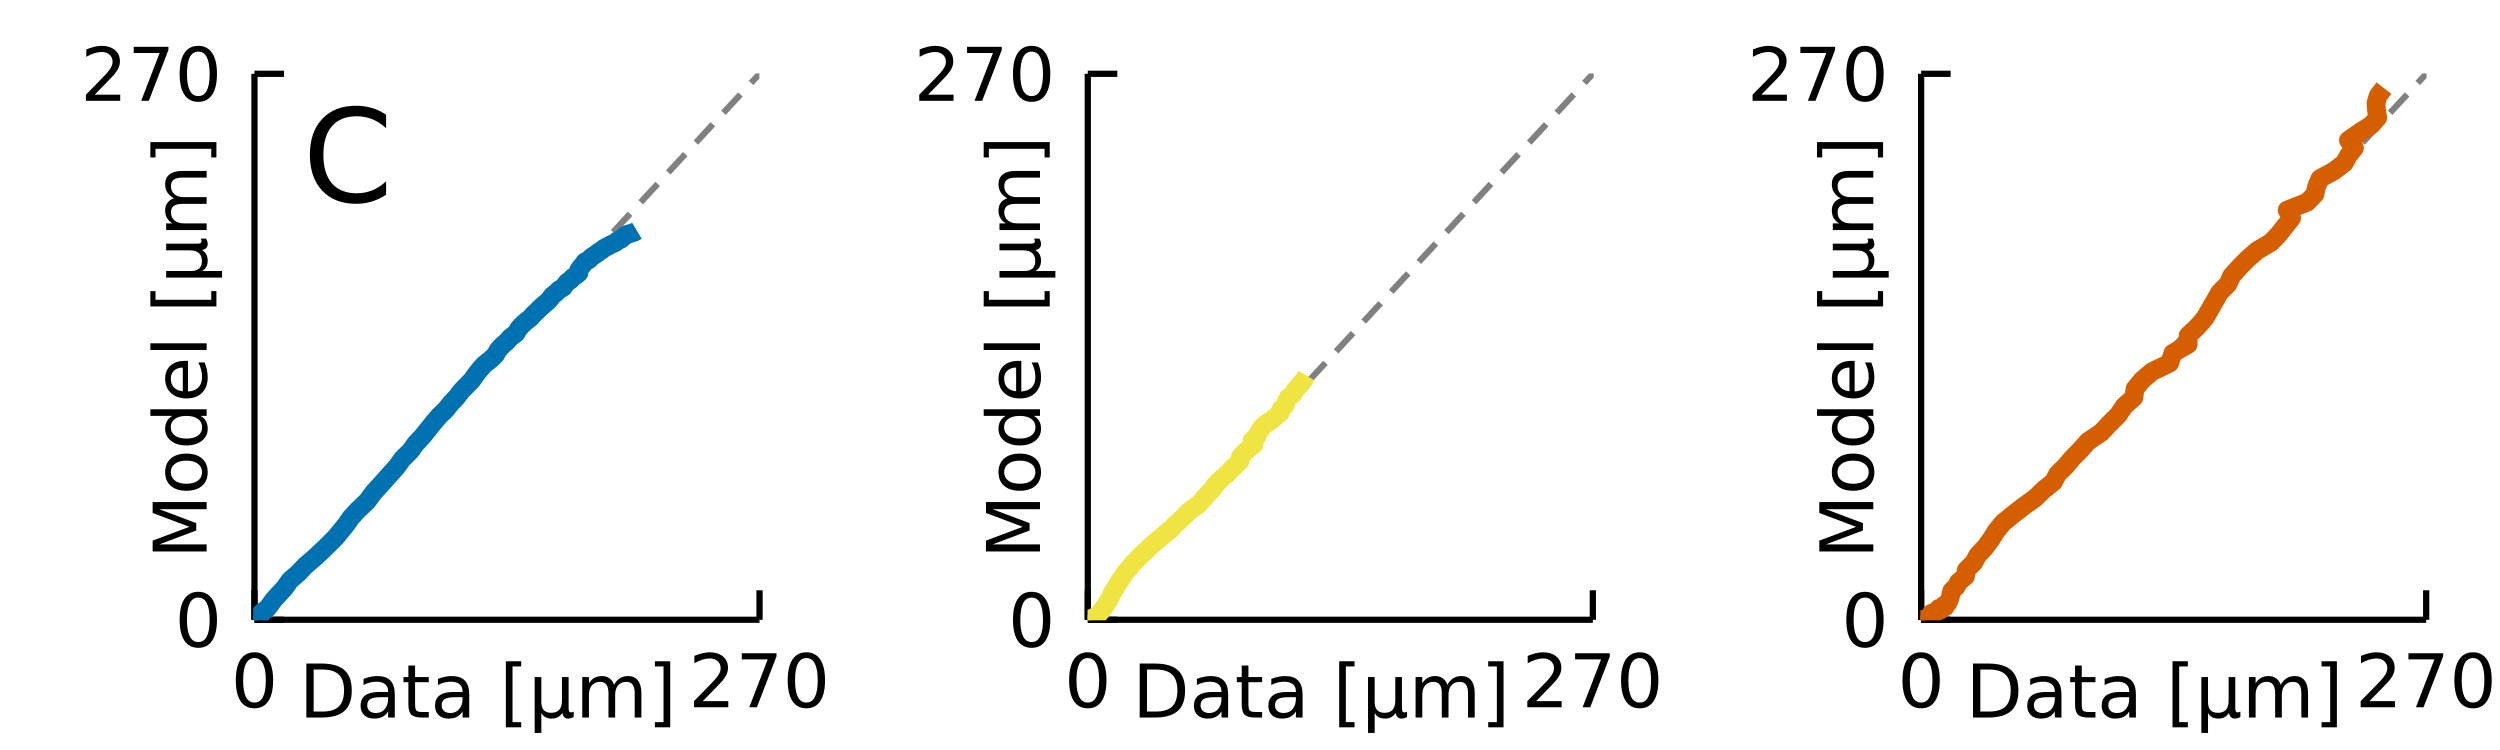 <?xml version="1.0" encoding="utf-8"?>
<svg xmlns="http://www.w3.org/2000/svg" xmlns:xlink="http://www.w3.org/1999/xlink" width="400" height="120" viewBox="0 0 1600 480">
<rect x="0" y="0" width="1600" height="480" fill="#333333" stroke="none"/>
<defs>
  <clipPath id="clip520">
    <rect x="0" y="0" width="1600" height="480"/>
  </clipPath>
</defs>
<path clip-path="url(#clip520)" d="
M0 480 L1600 480 L1600 0 L0 0  Z
  " fill="#ffffff" fill-rule="evenodd" fill-opacity="1"/>
<defs>
  <clipPath id="clip521">
    <rect x="320" y="0" width="1121" height="480"/>
  </clipPath>
</defs>
<path clip-path="url(#clip520)" d="
M162.857 396.656 L486.089 396.656 L486.089 47.244 L162.857 47.244  Z
  " fill="#ffffff" fill-rule="evenodd" fill-opacity="1"/>
<defs>
  <clipPath id="clip522">
    <rect x="162" y="47" width="324" height="350"/>
  </clipPath>
</defs>
<polyline clip-path="url(#clip520)" style="stroke:#000000; stroke-linecap:butt; stroke-linejoin:round; stroke-width:4; stroke-opacity:1; fill:none" points="
  162.857,396.656 486.089,396.656 
  "/>
<polyline clip-path="url(#clip520)" style="stroke:#000000; stroke-linecap:butt; stroke-linejoin:round; stroke-width:4; stroke-opacity:1; fill:none" points="
  162.857,396.656 162.857,377.758 
  "/>
<polyline clip-path="url(#clip520)" style="stroke:#000000; stroke-linecap:butt; stroke-linejoin:round; stroke-width:4; stroke-opacity:1; fill:none" points="
  486.089,396.656 486.089,377.758 
  "/>
<path clip-path="url(#clip520)" d="M162.857 421.175 Q159.246 421.175 157.418 424.739 Q155.612 428.281 155.612 435.411 Q155.612 442.517 157.418 446.082 Q159.246 449.623 162.857 449.623 Q166.492 449.623 168.297 446.082 Q170.126 442.517 170.126 435.411 Q170.126 428.281 168.297 424.739 Q166.492 421.175 162.857 421.175 M162.857 417.471 Q168.668 417.471 171.723 422.077 Q174.802 426.661 174.802 435.411 Q174.802 444.137 171.723 448.744 Q168.668 453.327 162.857 453.327 Q157.047 453.327 153.969 448.744 Q150.913 444.137 150.913 435.411 Q150.913 426.661 153.969 422.077 Q157.047 417.471 162.857 417.471 Z" fill="#000000" fill-rule="evenodd" fill-opacity="1" /><path clip-path="url(#clip520)" d="M449.782 448.721 L466.101 448.721 L466.101 452.656 L444.157 452.656 L444.157 448.721 Q446.819 445.966 451.402 441.336 Q456.008 436.684 457.189 435.341 Q459.434 432.818 460.314 431.082 Q461.217 429.323 461.217 427.633 Q461.217 424.878 459.272 423.142 Q457.351 421.406 454.249 421.406 Q452.05 421.406 449.596 422.17 Q447.166 422.934 444.388 424.485 L444.388 419.763 Q447.212 418.628 449.666 418.05 Q452.12 417.471 454.157 417.471 Q459.527 417.471 462.721 420.156 Q465.916 422.841 465.916 427.332 Q465.916 429.462 465.106 431.383 Q464.319 433.281 462.212 435.874 Q461.633 436.545 458.532 439.762 Q455.43 442.957 449.782 448.721 Z" fill="#000000" fill-rule="evenodd" fill-opacity="1" /><path clip-path="url(#clip520)" d="M474.735 418.096 L496.957 418.096 L496.957 420.087 L484.411 452.656 L479.527 452.656 L491.332 422.031 L474.735 422.031 L474.735 418.096 Z" fill="#000000" fill-rule="evenodd" fill-opacity="1" /><path clip-path="url(#clip520)" d="M516.078 421.175 Q512.466 421.175 510.638 424.739 Q508.832 428.281 508.832 435.411 Q508.832 442.517 510.638 446.082 Q512.466 449.623 516.078 449.623 Q519.712 449.623 521.517 446.082 Q523.346 442.517 523.346 435.411 Q523.346 428.281 521.517 424.739 Q519.712 421.175 516.078 421.175 M516.078 417.471 Q521.888 417.471 524.943 422.077 Q528.022 426.661 528.022 435.411 Q528.022 444.137 524.943 448.744 Q521.888 453.327 516.078 453.327 Q510.267 453.327 507.189 448.744 Q504.133 444.137 504.133 435.411 Q504.133 426.661 507.189 422.077 Q510.267 417.471 516.078 417.471 Z" fill="#000000" fill-rule="evenodd" fill-opacity="1" /><polyline clip-path="url(#clip520)" style="stroke:#000000; stroke-linecap:butt; stroke-linejoin:round; stroke-width:4; stroke-opacity:1; fill:none" points="
  162.857,396.656 162.857,47.244 
  "/>
<polyline clip-path="url(#clip520)" style="stroke:#000000; stroke-linecap:butt; stroke-linejoin:round; stroke-width:4; stroke-opacity:1; fill:none" points="
  162.857,396.656 181.755,396.656 
  "/>
<polyline clip-path="url(#clip520)" style="stroke:#000000; stroke-linecap:butt; stroke-linejoin:round; stroke-width:4; stroke-opacity:1; fill:none" points="
  162.857,47.244 181.755,47.244 
  "/>
<path clip-path="url(#clip520)" d="M126.913 382.455 Q123.302 382.455 121.473 386.019 Q119.668 389.561 119.668 396.691 Q119.668 403.797 121.473 407.362 Q123.302 410.903 126.913 410.903 Q130.547 410.903 132.353 407.362 Q134.182 403.797 134.182 396.691 Q134.182 389.561 132.353 386.019 Q130.547 382.455 126.913 382.455 M126.913 378.751 Q132.723 378.751 135.779 383.357 Q138.857 387.941 138.857 396.691 Q138.857 405.417 135.779 410.024 Q132.723 414.607 126.913 414.607 Q121.103 414.607 118.024 410.024 Q114.969 405.417 114.969 396.691 Q114.969 387.941 118.024 383.357 Q121.103 378.751 126.913 378.751 Z" fill="#000000" fill-rule="evenodd" fill-opacity="1" /><path clip-path="url(#clip520)" d="M60.617 60.589 L76.936 60.589 L76.936 64.524 L54.992 64.524 L54.992 60.589 Q57.654 57.834 62.237 53.205 Q66.844 48.552 68.025 47.209 Q70.27 44.686 71.149 42.95 Q72.052 41.191 72.052 39.501 Q72.052 36.746 70.108 35.01 Q68.186 33.274 65.085 33.274 Q62.886 33.274 60.432 34.038 Q58.001 34.802 55.224 36.353 L55.224 31.631 Q58.048 30.497 60.501 29.918 Q62.955 29.339 64.992 29.339 Q70.362 29.339 73.557 32.024 Q76.751 34.709 76.751 39.2 Q76.751 41.33 75.941 43.251 Q75.154 45.149 73.048 47.742 Q72.469 48.413 69.367 51.631 Q66.265 54.825 60.617 60.589 Z" fill="#000000" fill-rule="evenodd" fill-opacity="1" /><path clip-path="url(#clip520)" d="M85.571 29.964 L107.793 29.964 L107.793 31.955 L95.246 64.524 L90.362 64.524 L102.168 33.899 L85.571 33.899 L85.571 29.964 Z" fill="#000000" fill-rule="evenodd" fill-opacity="1" /><path clip-path="url(#clip520)" d="M126.913 33.043 Q123.302 33.043 121.473 36.608 Q119.668 40.149 119.668 47.279 Q119.668 54.385 121.473 57.95 Q123.302 61.492 126.913 61.492 Q130.547 61.492 132.353 57.95 Q134.182 54.385 134.182 47.279 Q134.182 40.149 132.353 36.608 Q130.547 33.043 126.913 33.043 M126.913 29.339 Q132.723 29.339 135.779 33.946 Q138.857 38.529 138.857 47.279 Q138.857 56.006 135.779 60.612 Q132.723 65.195 126.913 65.195 Q121.103 65.195 118.024 60.612 Q114.969 56.006 114.969 47.279 Q114.969 38.529 118.024 33.946 Q121.103 29.339 126.913 29.339 Z" fill="#000000" fill-rule="evenodd" fill-opacity="1" /><polyline clip-path="url(#clip522)" style="stroke:#808080; stroke-linecap:butt; stroke-linejoin:round; stroke-width:4; stroke-opacity:1; fill:none" stroke-dasharray="16, 10" points="
  162.857,396.656 522.004,8.421 
  "/>
<polyline clip-path="url(#clip522)" style="stroke:#0072b2; stroke-linecap:butt; stroke-linejoin:round; stroke-width:12; stroke-opacity:1; fill:none" points="
  163.072,396.469 163.201,396.404 163.609,396.333 163.581,396.255 163.347,396.118 163.513,395.964 163.995,395.762 163.346,395.556 164.632,395.233 164.382,394.747 
  165.056,394.198 167.071,393.482 166.891,392.569 168.296,391.379 170.611,389.878 172.254,387.927 174.829,384.277 178.004,380.756 182.135,376.311 185.581,371.419 
  191.127,366.579 195.549,361.884 201.034,357.223 205.916,352.702 210.5,348.27 214.837,343.881 218.332,339.624 221.728,335.451 224.505,331.361 228.78,326.732 
  234.952,320.804 239.241,315.054 244.369,309.438 249.149,304.064 253.902,298.779 257.553,293.688 262.615,288.716 266.005,283.958 270.432,279.28 274.02,274.772 
  277.516,270.399 281.168,266.158 285.423,262.043 288.632,258.024 292.273,254.179 295.123,250.398 298.628,246.779 302.082,243.244 304.473,239.792 307.103,236.466 
  309.975,233.262 313.987,230.11 317.147,227.074 318.706,224.11 321.293,221.273 324.482,218.483 326.862,215.795 330.333,213.24 331.675,210.71 333.832,208.254 
  336.403,205.857 339.424,203.546 341.355,201.305 343.711,199.117 345.757,197.009 348.109,194.95 350.458,192.979 352.224,191.042 353.552,189.163 355.957,187.353 
  357.64,185.585 360.559,183.87 361.74,182.218 362.969,180.616 365.348,179.051 366.506,177.543 368.869,176.071 370.55,174.652 370.352,172.897 371.555,171.164 
  373.17,169.398 374.227,167.713 377.115,166.091 378.525,164.543 380.9,163.052 382.741,161.623 384.887,160.254 386.532,158.942 388.983,157.684 391.108,156.478 
  393.757,155.328 394.998,154.22 397.306,153.164 398.527,152.151 399.77,151.175 400.794,150.24 403.745,149.344 406.243,148.485 407.628,147.661 
  "/>
<path clip-path="url(#clip520)" d="M200.743 428.513 L200.743 455.387 L206.391 455.387 Q213.544 455.387 216.854 452.147 Q220.187 448.906 220.187 441.915 Q220.187 434.971 216.854 431.753 Q213.544 428.513 206.391 428.513 L200.743 428.513 M196.067 424.67 L205.674 424.67 Q215.72 424.67 220.419 428.86 Q225.118 433.026 225.118 441.915 Q225.118 450.85 220.396 455.04 Q215.674 459.23 205.674 459.23 L196.067 459.23 L196.067 424.67 Z" fill="#000000" fill-rule="evenodd" fill-opacity="1" /><path clip-path="url(#clip520)" d="M244.169 446.198 Q239.007 446.198 237.016 447.378 Q235.025 448.559 235.025 451.406 Q235.025 453.674 236.507 455.017 Q238.011 456.336 240.581 456.336 Q244.123 456.336 246.252 453.837 Q248.405 451.313 248.405 447.147 L248.405 446.198 L244.169 446.198 M252.664 444.438 L252.664 459.23 L248.405 459.23 L248.405 455.295 Q246.947 457.656 244.771 458.79 Q242.595 459.901 239.447 459.901 Q235.465 459.901 233.104 457.679 Q230.766 455.434 230.766 451.684 Q230.766 447.309 233.683 445.087 Q236.623 442.864 242.433 442.864 L248.405 442.864 L248.405 442.448 Q248.405 439.508 246.46 437.911 Q244.539 436.29 241.044 436.29 Q238.822 436.29 236.715 436.823 Q234.609 437.355 232.664 438.42 L232.664 434.485 Q235.002 433.582 237.201 433.142 Q239.4 432.679 241.484 432.679 Q247.109 432.679 249.886 435.596 Q252.664 438.513 252.664 444.438 Z" fill="#000000" fill-rule="evenodd" fill-opacity="1" /><path clip-path="url(#clip520)" d="M265.65 425.943 L265.65 433.304 L274.423 433.304 L274.423 436.614 L265.65 436.614 L265.65 450.688 Q265.65 453.86 266.507 454.762 Q267.386 455.665 270.048 455.665 L274.423 455.665 L274.423 459.23 L270.048 459.23 Q265.118 459.23 263.243 457.401 Q261.368 455.549 261.368 450.688 L261.368 436.614 L258.243 436.614 L258.243 433.304 L261.368 433.304 L261.368 425.943 L265.65 425.943 Z" fill="#000000" fill-rule="evenodd" fill-opacity="1" /><path clip-path="url(#clip520)" d="M291.807 446.198 Q286.645 446.198 284.655 447.378 Q282.664 448.559 282.664 451.406 Q282.664 453.674 284.145 455.017 Q285.65 456.336 288.22 456.336 Q291.761 456.336 293.891 453.837 Q296.044 451.313 296.044 447.147 L296.044 446.198 L291.807 446.198 M300.303 444.438 L300.303 459.23 L296.044 459.23 L296.044 455.295 Q294.585 457.656 292.409 458.79 Q290.233 459.901 287.085 459.901 Q283.104 459.901 280.743 457.679 Q278.405 455.434 278.405 451.684 Q278.405 447.309 281.321 445.087 Q284.261 442.864 290.071 442.864 L296.044 442.864 L296.044 442.448 Q296.044 439.508 294.099 437.911 Q292.178 436.29 288.682 436.29 Q286.46 436.29 284.354 436.823 Q282.247 437.355 280.303 438.42 L280.303 434.485 Q282.641 433.582 284.84 433.142 Q287.039 432.679 289.122 432.679 Q294.747 432.679 297.525 435.596 Q300.303 438.513 300.303 444.438 Z" fill="#000000" fill-rule="evenodd" fill-opacity="1" /><path clip-path="url(#clip520)" d="M323.752 423.212 L333.566 423.212 L333.566 426.522 L328.011 426.522 L328.011 462.17 L333.566 462.17 L333.566 465.48 L323.752 465.48 L323.752 423.212 Z" fill="#000000" fill-rule="evenodd" fill-opacity="1" /><path clip-path="url(#clip520)" d="M342.201 469.091 L342.201 433.304 L346.46 433.304 L346.46 449.415 Q346.46 452.772 348.057 454.485 Q349.654 456.198 352.779 456.198 Q356.205 456.198 357.918 454.253 Q359.654 452.309 359.654 448.42 L359.654 433.304 L363.914 433.304 L363.914 453.258 Q363.914 454.647 364.307 455.318 Q364.724 455.966 365.58 455.966 Q365.789 455.966 366.159 455.85 Q366.529 455.711 367.177 455.434 L367.177 458.86 Q366.228 459.392 365.372 459.647 Q364.539 459.901 363.728 459.901 Q362.131 459.901 361.182 458.999 Q360.233 458.096 359.886 456.244 Q358.728 458.073 357.039 458.999 Q355.372 459.901 353.103 459.901 Q350.742 459.901 349.076 458.999 Q347.432 458.096 346.46 456.29 L346.46 469.091 L342.201 469.091 Z" fill="#000000" fill-rule="evenodd" fill-opacity="1" /><path clip-path="url(#clip520)" d="M392.987 438.281 Q394.585 435.411 396.807 434.045 Q399.029 432.679 402.038 432.679 Q406.089 432.679 408.288 435.526 Q410.487 438.35 410.487 443.582 L410.487 459.23 L406.205 459.23 L406.205 443.721 Q406.205 439.994 404.886 438.188 Q403.566 436.383 400.858 436.383 Q397.548 436.383 395.626 438.582 Q393.705 440.781 393.705 444.577 L393.705 459.23 L389.423 459.23 L389.423 443.721 Q389.423 439.971 388.103 438.188 Q386.784 436.383 384.029 436.383 Q380.765 436.383 378.844 438.605 Q376.923 440.804 376.923 444.577 L376.923 459.23 L372.64 459.23 L372.64 433.304 L376.923 433.304 L376.923 437.332 Q378.381 434.948 380.418 433.813 Q382.455 432.679 385.256 432.679 Q388.08 432.679 390.048 434.114 Q392.038 435.55 392.987 438.281 Z" fill="#000000" fill-rule="evenodd" fill-opacity="1" /><path clip-path="url(#clip520)" d="M428.936 423.212 L428.936 465.48 L419.122 465.48 L419.122 462.17 L424.654 462.17 L424.654 426.522 L419.122 426.522 L419.122 423.212 L428.936 423.212 Z" fill="#000000" fill-rule="evenodd" fill-opacity="1" /><path clip-path="url(#clip520)" d="M97.691 352.956 L97.691 345.989 L121.21 337.169 L97.691 328.304 L97.691 321.336 L132.251 321.336 L132.251 325.896 L101.904 325.896 L125.608 334.808 L125.608 339.507 L101.904 348.419 L132.251 348.419 L132.251 352.956 L97.691 352.956 Z" fill="#000000" fill-rule="evenodd" fill-opacity="1" /><path clip-path="url(#clip520)" d="M109.312 302.193 Q109.312 305.619 111.997 307.609 Q114.659 309.6 119.311 309.6 Q123.964 309.6 126.649 307.632 Q129.311 305.642 129.311 302.193 Q129.311 298.79 126.626 296.799 Q123.941 294.808 119.311 294.808 Q114.705 294.808 112.02 296.799 Q109.312 298.79 109.312 302.193 M105.7 302.193 Q105.7 296.637 109.312 293.466 Q112.923 290.295 119.311 290.295 Q125.677 290.295 129.311 293.466 Q132.923 296.637 132.923 302.193 Q132.923 307.771 129.311 310.943 Q125.677 314.091 119.311 314.091 Q112.923 314.091 109.312 310.943 Q105.7 307.771 105.7 302.193 Z" fill="#000000" fill-rule="evenodd" fill-opacity="1" /><path clip-path="url(#clip520)" d="M110.261 266.174 L96.233 266.174 L96.233 261.915 L132.251 261.915 L132.251 266.174 L128.362 266.174 Q130.677 267.517 131.811 269.577 Q132.923 271.614 132.923 274.484 Q132.923 279.183 129.173 282.146 Q125.423 285.086 119.311 285.086 Q113.2 285.086 109.45 282.146 Q105.7 279.183 105.7 274.484 Q105.7 271.614 106.835 269.577 Q107.946 267.517 110.261 266.174 M119.311 280.688 Q124.011 280.688 126.696 278.767 Q129.358 276.822 129.358 273.443 Q129.358 270.063 126.696 268.119 Q124.011 266.174 119.311 266.174 Q114.612 266.174 111.95 268.119 Q109.265 270.063 109.265 273.443 Q109.265 276.822 111.95 278.767 Q114.612 280.688 119.311 280.688 Z" fill="#000000" fill-rule="evenodd" fill-opacity="1" /><path clip-path="url(#clip520)" d="M118.224 230.966 L120.307 230.966 L120.307 250.549 Q124.705 250.272 127.02 247.91 Q129.311 245.526 129.311 241.29 Q129.311 238.836 128.71 236.545 Q128.108 234.23 126.904 231.962 L130.932 231.962 Q131.904 234.253 132.413 236.661 Q132.923 239.068 132.923 241.545 Q132.923 247.748 129.311 251.383 Q125.7 254.994 119.543 254.994 Q113.177 254.994 109.45 251.568 Q105.7 248.119 105.7 242.286 Q105.7 237.054 109.08 234.022 Q112.437 230.966 118.224 230.966 M116.974 235.225 Q113.478 235.272 111.395 237.193 Q109.312 239.091 109.312 242.239 Q109.312 245.804 111.325 247.957 Q113.339 250.086 116.997 250.41 L116.974 235.225 Z" fill="#000000" fill-rule="evenodd" fill-opacity="1" /><path clip-path="url(#clip520)" d="M96.233 223.975 L96.233 219.716 L132.251 219.716 L132.251 223.975 L96.233 223.975 Z" fill="#000000" fill-rule="evenodd" fill-opacity="1" /><path clip-path="url(#clip520)" d="M96.233 196.128 L96.233 186.314 L99.543 186.314 L99.543 191.869 L135.191 191.869 L135.191 186.314 L138.501 186.314 L138.501 196.128 L96.233 196.128 Z" fill="#000000" fill-rule="evenodd" fill-opacity="1" /><path clip-path="url(#clip520)" d="M142.112 177.679 L106.325 177.679 L106.325 173.42 L122.436 173.42 Q125.793 173.42 127.506 171.823 Q129.219 170.226 129.219 167.101 Q129.219 163.675 127.274 161.962 Q125.33 160.226 121.441 160.226 L106.325 160.226 L106.325 155.967 L126.279 155.967 Q127.668 155.967 128.339 155.573 Q128.987 155.156 128.987 154.3 Q128.987 154.092 128.872 153.721 Q128.733 153.351 128.455 152.703 L131.881 152.703 Q132.413 153.652 132.668 154.508 Q132.923 155.342 132.923 156.152 Q132.923 157.749 132.02 158.698 Q131.117 159.647 129.265 159.994 Q131.094 161.152 132.02 162.842 Q132.923 164.508 132.923 166.777 Q132.923 169.138 132.02 170.804 Q131.117 172.448 129.311 173.42 L142.112 173.42 L142.112 177.679 Z" fill="#000000" fill-rule="evenodd" fill-opacity="1" /><path clip-path="url(#clip520)" d="M111.302 126.893 Q108.432 125.295 107.066 123.073 Q105.7 120.851 105.7 117.842 Q105.7 113.791 108.548 111.592 Q111.372 109.393 116.603 109.393 L132.251 109.393 L132.251 113.675 L116.742 113.675 Q113.015 113.675 111.21 114.995 Q109.404 116.314 109.404 119.022 Q109.404 122.332 111.603 124.254 Q113.802 126.175 117.599 126.175 L132.251 126.175 L132.251 130.457 L116.742 130.457 Q112.992 130.457 111.21 131.777 Q109.404 133.096 109.404 135.851 Q109.404 139.115 111.626 141.036 Q113.825 142.957 117.599 142.957 L132.251 142.957 L132.251 147.24 L106.325 147.24 L106.325 142.957 L110.353 142.957 Q107.969 141.499 106.835 139.462 Q105.7 137.425 105.7 134.624 Q105.7 131.8 107.136 129.832 Q108.571 127.842 111.302 126.893 Z" fill="#000000" fill-rule="evenodd" fill-opacity="1" /><path clip-path="url(#clip520)" d="M96.233 90.944 L138.501 90.944 L138.501 100.759 L135.191 100.759 L135.191 95.226 L99.543 95.226 L99.543 100.759 L96.233 100.759 L96.233 90.944 Z" fill="#000000" fill-rule="evenodd" fill-opacity="1" /><path clip-path="url(#clip520)" d="M247.102 73.427 L247.102 82.056 Q242.97 78.207 238.271 76.303 Q233.612 74.4 228.346 74.4 Q217.976 74.4 212.466 80.76 Q206.957 87.079 206.957 99.07 Q206.957 111.02 212.466 117.38 Q217.976 123.699 228.346 123.699 Q233.612 123.699 238.271 121.795 Q242.97 119.891 247.102 116.043 L247.102 124.59 Q242.808 127.507 237.987 128.965 Q233.207 130.424 227.86 130.424 Q214.127 130.424 206.228 122.038 Q198.329 113.612 198.329 99.07 Q198.329 84.486 206.228 76.101 Q214.127 67.675 227.86 67.675 Q233.288 67.675 238.068 69.133 Q242.889 70.551 247.102 73.427 Z" fill="#000000" fill-rule="evenodd" fill-opacity="1" /><path clip-path="url(#clip520)" d="
M696.191 396.656 L1019.42 396.656 L1019.42 47.244 L696.191 47.244  Z
  " fill="#ffffff" fill-rule="evenodd" fill-opacity="1"/>
<defs>
  <clipPath id="clip523">
    <rect x="696" y="47" width="324" height="350"/>
  </clipPath>
</defs>
<polyline clip-path="url(#clip520)" style="stroke:#000000; stroke-linecap:butt; stroke-linejoin:round; stroke-width:4; stroke-opacity:1; fill:none" points="
  696.191,396.656 1019.42,396.656 
  "/>
<polyline clip-path="url(#clip520)" style="stroke:#000000; stroke-linecap:butt; stroke-linejoin:round; stroke-width:4; stroke-opacity:1; fill:none" points="
  696.191,396.656 696.191,377.758 
  "/>
<polyline clip-path="url(#clip520)" style="stroke:#000000; stroke-linecap:butt; stroke-linejoin:round; stroke-width:4; stroke-opacity:1; fill:none" points="
  1019.42,396.656 1019.42,377.758 
  "/>
<path clip-path="url(#clip520)" d="M696.191 421.175 Q692.58 421.175 690.751 424.739 Q688.945 428.281 688.945 435.411 Q688.945 442.517 690.751 446.082 Q692.58 449.623 696.191 449.623 Q699.825 449.623 701.631 446.082 Q703.459 442.517 703.459 435.411 Q703.459 428.281 701.631 424.739 Q699.825 421.175 696.191 421.175 M696.191 417.471 Q702.001 417.471 705.056 422.077 Q708.135 426.661 708.135 435.411 Q708.135 444.137 705.056 448.744 Q702.001 453.327 696.191 453.327 Q690.381 453.327 687.302 448.744 Q684.246 444.137 684.246 435.411 Q684.246 426.661 687.302 422.077 Q690.381 417.471 696.191 417.471 Z" fill="#000000" fill-rule="evenodd" fill-opacity="1" /><path clip-path="url(#clip520)" d="M983.115 448.721 L999.434 448.721 L999.434 452.656 L977.49 452.656 L977.49 448.721 Q980.152 445.966 984.735 441.336 Q989.342 436.684 990.522 435.341 Q992.768 432.818 993.647 431.082 Q994.55 429.323 994.55 427.633 Q994.55 424.878 992.606 423.142 Q990.684 421.406 987.582 421.406 Q985.383 421.406 982.93 422.17 Q980.499 422.934 977.721 424.485 L977.721 419.763 Q980.545 418.628 982.999 418.05 Q985.453 417.471 987.49 417.471 Q992.86 417.471 996.055 420.156 Q999.249 422.841 999.249 427.332 Q999.249 429.462 998.439 431.383 Q997.652 433.281 995.545 435.874 Q994.967 436.545 991.865 439.762 Q988.763 442.957 983.115 448.721 Z" fill="#000000" fill-rule="evenodd" fill-opacity="1" /><path clip-path="url(#clip520)" d="M1008.07 418.096 L1030.29 418.096 L1030.29 420.087 L1017.74 452.656 L1012.86 452.656 L1024.67 422.031 L1008.07 422.031 L1008.07 418.096 Z" fill="#000000" fill-rule="evenodd" fill-opacity="1" /><path clip-path="url(#clip520)" d="M1049.41 421.175 Q1045.8 421.175 1043.97 424.739 Q1042.17 428.281 1042.17 435.411 Q1042.17 442.517 1043.97 446.082 Q1045.8 449.623 1049.41 449.623 Q1053.05 449.623 1054.85 446.082 Q1056.68 442.517 1056.68 435.411 Q1056.68 428.281 1054.85 424.739 Q1053.05 421.175 1049.41 421.175 M1049.41 417.471 Q1055.22 417.471 1058.28 422.077 Q1061.36 426.661 1061.36 435.411 Q1061.36 444.137 1058.28 448.744 Q1055.22 453.327 1049.41 453.327 Q1043.6 453.327 1040.52 448.744 Q1037.47 444.137 1037.47 435.411 Q1037.47 426.661 1040.52 422.077 Q1043.6 417.471 1049.41 417.471 Z" fill="#000000" fill-rule="evenodd" fill-opacity="1" /><polyline clip-path="url(#clip520)" style="stroke:#000000; stroke-linecap:butt; stroke-linejoin:round; stroke-width:4; stroke-opacity:1; fill:none" points="
  696.191,396.656 696.191,47.244 
  "/>
<polyline clip-path="url(#clip520)" style="stroke:#000000; stroke-linecap:butt; stroke-linejoin:round; stroke-width:4; stroke-opacity:1; fill:none" points="
  696.191,396.656 715.088,396.656 
  "/>
<polyline clip-path="url(#clip520)" style="stroke:#000000; stroke-linecap:butt; stroke-linejoin:round; stroke-width:4; stroke-opacity:1; fill:none" points="
  696.191,47.244 715.088,47.244 
  "/>
<path clip-path="url(#clip520)" d="M660.246 382.455 Q656.635 382.455 654.807 386.019 Q653.001 389.561 653.001 396.691 Q653.001 403.797 654.807 407.362 Q656.635 410.903 660.246 410.903 Q663.881 410.903 665.686 407.362 Q667.515 403.797 667.515 396.691 Q667.515 389.561 665.686 386.019 Q663.881 382.455 660.246 382.455 M660.246 378.751 Q666.057 378.751 669.112 383.357 Q672.191 387.941 672.191 396.691 Q672.191 405.417 669.112 410.024 Q666.057 414.607 660.246 414.607 Q654.436 414.607 651.358 410.024 Q648.302 405.417 648.302 396.691 Q648.302 387.941 651.358 383.357 Q654.436 378.751 660.246 378.751 Z" fill="#000000" fill-rule="evenodd" fill-opacity="1" /><path clip-path="url(#clip520)" d="M593.95 60.589 L610.27 60.589 L610.27 64.524 L588.325 64.524 L588.325 60.589 Q590.987 57.834 595.571 53.205 Q600.177 48.552 601.358 47.209 Q603.603 44.686 604.483 42.95 Q605.386 41.191 605.386 39.501 Q605.386 36.746 603.441 35.01 Q601.52 33.274 598.418 33.274 Q596.219 33.274 593.765 34.038 Q591.335 34.802 588.557 36.353 L588.557 31.631 Q591.381 30.497 593.835 29.918 Q596.288 29.339 598.325 29.339 Q603.696 29.339 606.89 32.024 Q610.085 34.709 610.085 39.2 Q610.085 41.33 609.274 43.251 Q608.487 45.149 606.381 47.742 Q605.802 48.413 602.7 51.631 Q599.599 54.825 593.95 60.589 Z" fill="#000000" fill-rule="evenodd" fill-opacity="1" /><path clip-path="url(#clip520)" d="M618.904 29.964 L641.126 29.964 L641.126 31.955 L628.58 64.524 L623.696 64.524 L635.501 33.899 L618.904 33.899 L618.904 29.964 Z" fill="#000000" fill-rule="evenodd" fill-opacity="1" /><path clip-path="url(#clip520)" d="M660.246 33.043 Q656.635 33.043 654.807 36.608 Q653.001 40.149 653.001 47.279 Q653.001 54.385 654.807 57.95 Q656.635 61.492 660.246 61.492 Q663.881 61.492 665.686 57.95 Q667.515 54.385 667.515 47.279 Q667.515 40.149 665.686 36.608 Q663.881 33.043 660.246 33.043 M660.246 29.339 Q666.057 29.339 669.112 33.946 Q672.191 38.529 672.191 47.279 Q672.191 56.006 669.112 60.612 Q666.057 65.195 660.246 65.195 Q654.436 65.195 651.358 60.612 Q648.302 56.006 648.302 47.279 Q648.302 38.529 651.358 33.946 Q654.436 29.339 660.246 29.339 Z" fill="#000000" fill-rule="evenodd" fill-opacity="1" /><polyline clip-path="url(#clip523)" style="stroke:#808080; stroke-linecap:butt; stroke-linejoin:round; stroke-width:4; stroke-opacity:1; fill:none" stroke-dasharray="16, 10" points="
  696.191,396.656 1055.34,8.421 
  "/>
<polyline clip-path="url(#clip523)" style="stroke:#f0e442; stroke-linecap:butt; stroke-linejoin:round; stroke-width:12; stroke-opacity:1; fill:none" points="
  696.523,396.513 696.595,396.494 696.557,396.474 696.601,396.451 696.697,396.425 696.985,396.392 696.958,396.359 696.963,396.321 696.799,396.285 697.245,396.238 
  697.632,396.172 697.71,396.096 697.897,396.008 698.328,395.905 698.391,395.787 699.296,395.65 699.611,395.492 700.028,395.305 700.27,395.049 700.932,394.712 
  701.679,394.308 702.549,393.819 703.068,393.228 703.574,392.515 704.303,391.652 705.338,390.611 706.083,389.336 707.318,387.813 708.297,385.972 709.922,383.748 
  711.078,380.951 712.782,377.961 714.602,374.984 716.383,372.071 718.487,369.166 720.341,366.295 722.803,363.445 725.164,360.583 728.004,357.775 730.672,354.988 
  733.798,352.205 736.431,349.458 739.694,346.716 743.053,343.995 746.01,341.309 749.526,338.627 751.768,335.98 754.779,333.353 757.652,330.746 760.002,328.127 
  763.098,325.558 767.036,323.008 769.268,320.461 771.422,317.934 773.71,315.425 776.139,312.935 777.603,310.477 779.999,308.038 782.574,305.588 785.488,303.185 
  787.849,300.535 790.819,297.769 793.634,295.055 793.901,292.363 796.367,289.681 799.148,287.035 802.547,284.411 801.408,281.81 804.575,279.219 805.564,276.649 
  807.117,274.114 809.629,271.588 813.527,269.096 816.403,266.625 819.379,264.163 819.948,261.722 822.619,259.315 823.17,257.131 824.426,254.596 827.511,252.237 
  828.74,249.91 830.76,247.602 832.796,245.2 834.696,242.795 836.115,240.413 
  "/>
<path clip-path="url(#clip520)" d="M734.076 428.513 L734.076 455.387 L739.725 455.387 Q746.877 455.387 750.187 452.147 Q753.521 448.906 753.521 441.915 Q753.521 434.971 750.187 431.753 Q746.877 428.513 739.725 428.513 L734.076 428.513 M729.401 424.67 L739.007 424.67 Q749.053 424.67 753.752 428.86 Q758.451 433.026 758.451 441.915 Q758.451 450.85 753.729 455.04 Q749.007 459.23 739.007 459.23 L729.401 459.23 L729.401 424.67 Z" fill="#000000" fill-rule="evenodd" fill-opacity="1" /><path clip-path="url(#clip520)" d="M777.502 446.198 Q772.34 446.198 770.349 447.378 Q768.359 448.559 768.359 451.406 Q768.359 453.674 769.84 455.017 Q771.345 456.336 773.914 456.336 Q777.456 456.336 779.585 453.837 Q781.738 451.313 781.738 447.147 L781.738 446.198 L777.502 446.198 M785.997 444.438 L785.997 459.23 L781.738 459.23 L781.738 455.295 Q780.28 457.656 778.104 458.79 Q775.928 459.901 772.78 459.901 Q768.798 459.901 766.437 457.679 Q764.099 455.434 764.099 451.684 Q764.099 447.309 767.016 445.087 Q769.956 442.864 775.766 442.864 L781.738 442.864 L781.738 442.448 Q781.738 439.508 779.794 437.911 Q777.873 436.29 774.377 436.29 Q772.155 436.29 770.048 436.823 Q767.942 437.355 765.998 438.42 L765.998 434.485 Q768.336 433.582 770.535 433.142 Q772.734 432.679 774.817 432.679 Q780.442 432.679 783.22 435.596 Q785.997 438.513 785.997 444.438 Z" fill="#000000" fill-rule="evenodd" fill-opacity="1" /><path clip-path="url(#clip520)" d="M798.984 425.943 L798.984 433.304 L807.757 433.304 L807.757 436.614 L798.984 436.614 L798.984 450.688 Q798.984 453.86 799.84 454.762 Q800.72 455.665 803.382 455.665 L807.757 455.665 L807.757 459.23 L803.382 459.23 Q798.451 459.23 796.576 457.401 Q794.701 455.549 794.701 450.688 L794.701 436.614 L791.576 436.614 L791.576 433.304 L794.701 433.304 L794.701 425.943 L798.984 425.943 Z" fill="#000000" fill-rule="evenodd" fill-opacity="1" /><path clip-path="url(#clip520)" d="M825.141 446.198 Q819.979 446.198 817.988 447.378 Q815.997 448.559 815.997 451.406 Q815.997 453.674 817.479 455.017 Q818.983 456.336 821.553 456.336 Q825.094 456.336 827.224 453.837 Q829.377 451.313 829.377 447.147 L829.377 446.198 L825.141 446.198 M833.636 444.438 L833.636 459.23 L829.377 459.23 L829.377 455.295 Q827.919 457.656 825.743 458.79 Q823.567 459.901 820.419 459.901 Q816.437 459.901 814.076 457.679 Q811.738 455.434 811.738 451.684 Q811.738 447.309 814.655 445.087 Q817.595 442.864 823.405 442.864 L829.377 442.864 L829.377 442.448 Q829.377 439.508 827.432 437.911 Q825.511 436.29 822.016 436.29 Q819.794 436.29 817.687 436.823 Q815.581 437.355 813.636 438.42 L813.636 434.485 Q815.974 433.582 818.173 433.142 Q820.372 432.679 822.456 432.679 Q828.081 432.679 830.858 435.596 Q833.636 438.513 833.636 444.438 Z" fill="#000000" fill-rule="evenodd" fill-opacity="1" /><path clip-path="url(#clip520)" d="M857.085 423.212 L866.9 423.212 L866.9 426.522 L861.344 426.522 L861.344 462.17 L866.9 462.17 L866.9 465.48 L857.085 465.48 L857.085 423.212 Z" fill="#000000" fill-rule="evenodd" fill-opacity="1" /><path clip-path="url(#clip520)" d="M875.534 469.091 L875.534 433.304 L879.793 433.304 L879.793 449.415 Q879.793 452.772 881.39 454.485 Q882.988 456.198 886.113 456.198 Q889.539 456.198 891.252 454.253 Q892.988 452.309 892.988 448.42 L892.988 433.304 L897.247 433.304 L897.247 453.258 Q897.247 454.647 897.64 455.318 Q898.057 455.966 898.914 455.966 Q899.122 455.966 899.492 455.85 Q899.863 455.711 900.511 455.434 L900.511 458.86 Q899.562 459.392 898.705 459.647 Q897.872 459.901 897.062 459.901 Q895.464 459.901 894.515 458.999 Q893.566 458.096 893.219 456.244 Q892.062 458.073 890.372 458.999 Q888.705 459.901 886.437 459.901 Q884.076 459.901 882.409 458.999 Q880.765 458.096 879.793 456.29 L879.793 469.091 L875.534 469.091 Z" fill="#000000" fill-rule="evenodd" fill-opacity="1" /><path clip-path="url(#clip520)" d="M926.321 438.281 Q927.918 435.411 930.14 434.045 Q932.362 432.679 935.372 432.679 Q939.423 432.679 941.622 435.526 Q943.821 438.35 943.821 443.582 L943.821 459.23 L939.538 459.23 L939.538 443.721 Q939.538 439.994 938.219 438.188 Q936.899 436.383 934.191 436.383 Q930.881 436.383 928.96 438.582 Q927.038 440.781 927.038 444.577 L927.038 459.23 L922.756 459.23 L922.756 443.721 Q922.756 439.971 921.437 438.188 Q920.117 436.383 917.363 436.383 Q914.099 436.383 912.177 438.605 Q910.256 440.804 910.256 444.577 L910.256 459.23 L905.974 459.23 L905.974 433.304 L910.256 433.304 L910.256 437.332 Q911.714 434.948 913.751 433.813 Q915.788 432.679 918.589 432.679 Q921.413 432.679 923.381 434.114 Q925.372 435.55 926.321 438.281 Z" fill="#000000" fill-rule="evenodd" fill-opacity="1" /><path clip-path="url(#clip520)" d="M962.27 423.212 L962.27 465.48 L952.455 465.48 L952.455 462.17 L957.987 462.17 L957.987 426.522 L952.455 426.522 L952.455 423.212 L962.27 423.212 Z" fill="#000000" fill-rule="evenodd" fill-opacity="1" /><path clip-path="url(#clip520)" d="M631.025 352.956 L631.025 345.989 L654.543 337.169 L631.025 328.304 L631.025 321.336 L665.585 321.336 L665.585 325.896 L635.237 325.896 L658.941 334.808 L658.941 339.507 L635.237 348.419 L665.585 348.419 L665.585 352.956 L631.025 352.956 Z" fill="#000000" fill-rule="evenodd" fill-opacity="1" /><path clip-path="url(#clip520)" d="M642.645 302.193 Q642.645 305.619 645.33 307.609 Q647.992 309.6 652.645 309.6 Q657.298 309.6 659.983 307.632 Q662.645 305.642 662.645 302.193 Q662.645 298.79 659.96 296.799 Q657.274 294.808 652.645 294.808 Q648.038 294.808 645.353 296.799 Q642.645 298.79 642.645 302.193 M639.034 302.193 Q639.034 296.637 642.645 293.466 Q646.256 290.295 652.645 290.295 Q659.011 290.295 662.645 293.466 Q666.256 296.637 666.256 302.193 Q666.256 307.771 662.645 310.943 Q659.011 314.091 652.645 314.091 Q646.256 314.091 642.645 310.943 Q639.034 307.771 639.034 302.193 Z" fill="#000000" fill-rule="evenodd" fill-opacity="1" /><path clip-path="url(#clip520)" d="M643.594 266.174 L629.566 266.174 L629.566 261.915 L665.585 261.915 L665.585 266.174 L661.696 266.174 Q664.01 267.517 665.145 269.577 Q666.256 271.614 666.256 274.484 Q666.256 279.183 662.506 282.146 Q658.756 285.086 652.645 285.086 Q646.534 285.086 642.784 282.146 Q639.034 279.183 639.034 274.484 Q639.034 271.614 640.168 269.577 Q641.279 267.517 643.594 266.174 M652.645 280.688 Q657.344 280.688 660.029 278.767 Q662.691 276.822 662.691 273.443 Q662.691 270.063 660.029 268.119 Q657.344 266.174 652.645 266.174 Q647.946 266.174 645.284 268.119 Q642.599 270.063 642.599 273.443 Q642.599 276.822 645.284 278.767 Q647.946 280.688 652.645 280.688 Z" fill="#000000" fill-rule="evenodd" fill-opacity="1" /><path clip-path="url(#clip520)" d="M651.557 230.966 L653.64 230.966 L653.64 250.549 Q658.038 250.272 660.353 247.91 Q662.645 245.526 662.645 241.29 Q662.645 238.836 662.043 236.545 Q661.441 234.23 660.237 231.962 L664.265 231.962 Q665.237 234.253 665.747 236.661 Q666.256 239.068 666.256 241.545 Q666.256 247.748 662.645 251.383 Q659.034 254.994 652.876 254.994 Q646.511 254.994 642.784 251.568 Q639.034 248.119 639.034 242.286 Q639.034 237.054 642.413 234.022 Q645.77 230.966 651.557 230.966 M650.307 235.225 Q646.812 235.272 644.728 237.193 Q642.645 239.091 642.645 242.239 Q642.645 245.804 644.659 247.957 Q646.673 250.086 650.33 250.41 L650.307 235.225 Z" fill="#000000" fill-rule="evenodd" fill-opacity="1" /><path clip-path="url(#clip520)" d="M629.566 223.975 L629.566 219.716 L665.585 219.716 L665.585 223.975 L629.566 223.975 Z" fill="#000000" fill-rule="evenodd" fill-opacity="1" /><path clip-path="url(#clip520)" d="M629.566 196.128 L629.566 186.314 L632.876 186.314 L632.876 191.869 L668.524 191.869 L668.524 186.314 L671.835 186.314 L671.835 196.128 L629.566 196.128 Z" fill="#000000" fill-rule="evenodd" fill-opacity="1" /><path clip-path="url(#clip520)" d="M675.446 177.679 L639.659 177.679 L639.659 173.42 L655.77 173.42 Q659.126 173.42 660.839 171.823 Q662.552 170.226 662.552 167.101 Q662.552 163.675 660.608 161.962 Q658.663 160.226 654.774 160.226 L639.659 160.226 L639.659 155.967 L659.612 155.967 Q661.001 155.967 661.673 155.573 Q662.321 155.156 662.321 154.3 Q662.321 154.092 662.205 153.721 Q662.066 153.351 661.788 152.703 L665.214 152.703 Q665.747 153.652 666.001 154.508 Q666.256 155.342 666.256 156.152 Q666.256 157.749 665.353 158.698 Q664.45 159.647 662.598 159.994 Q664.427 161.152 665.353 162.842 Q666.256 164.508 666.256 166.777 Q666.256 169.138 665.353 170.804 Q664.45 172.448 662.645 173.42 L675.446 173.42 L675.446 177.679 Z" fill="#000000" fill-rule="evenodd" fill-opacity="1" /><path clip-path="url(#clip520)" d="M644.636 126.893 Q641.765 125.295 640.4 123.073 Q639.034 120.851 639.034 117.842 Q639.034 113.791 641.881 111.592 Q644.705 109.393 649.936 109.393 L665.585 109.393 L665.585 113.675 L650.075 113.675 Q646.349 113.675 644.543 114.995 Q642.737 116.314 642.737 119.022 Q642.737 122.332 644.937 124.254 Q647.136 126.175 650.932 126.175 L665.585 126.175 L665.585 130.457 L650.075 130.457 Q646.325 130.457 644.543 131.777 Q642.737 133.096 642.737 135.851 Q642.737 139.115 644.96 141.036 Q647.159 142.957 650.932 142.957 L665.585 142.957 L665.585 147.24 L639.659 147.24 L639.659 142.957 L643.687 142.957 Q641.302 141.499 640.168 139.462 Q639.034 137.425 639.034 134.624 Q639.034 131.8 640.469 129.832 Q641.904 127.842 644.636 126.893 Z" fill="#000000" fill-rule="evenodd" fill-opacity="1" /><path clip-path="url(#clip520)" d="M629.566 90.944 L671.835 90.944 L671.835 100.759 L668.524 100.759 L668.524 95.226 L632.876 95.226 L632.876 100.759 L629.566 100.759 L629.566 90.944 Z" fill="#000000" fill-rule="evenodd" fill-opacity="1" /><path clip-path="url(#clip520)" d="
M1229.52 396.656 L1552.76 396.656 L1552.76 47.244 L1229.52 47.244  Z
  " fill="#ffffff" fill-rule="evenodd" fill-opacity="1"/>
<defs>
  <clipPath id="clip524">
    <rect x="1229" y="47" width="324" height="350"/>
  </clipPath>
</defs>
<polyline clip-path="url(#clip520)" style="stroke:#000000; stroke-linecap:butt; stroke-linejoin:round; stroke-width:4; stroke-opacity:1; fill:none" points="
  1229.52,396.656 1552.76,396.656 
  "/>
<polyline clip-path="url(#clip520)" style="stroke:#000000; stroke-linecap:butt; stroke-linejoin:round; stroke-width:4; stroke-opacity:1; fill:none" points="
  1229.52,396.656 1229.52,377.758 
  "/>
<polyline clip-path="url(#clip520)" style="stroke:#000000; stroke-linecap:butt; stroke-linejoin:round; stroke-width:4; stroke-opacity:1; fill:none" points="
  1552.76,396.656 1552.76,377.758 
  "/>
<path clip-path="url(#clip520)" d="M1229.52 421.175 Q1225.91 421.175 1224.08 424.739 Q1222.28 428.281 1222.28 435.411 Q1222.28 442.517 1224.08 446.082 Q1225.91 449.623 1229.52 449.623 Q1233.16 449.623 1234.96 446.082 Q1236.79 442.517 1236.79 435.411 Q1236.79 428.281 1234.96 424.739 Q1233.16 421.175 1229.52 421.175 M1229.52 417.471 Q1235.33 417.471 1238.39 422.077 Q1241.47 426.661 1241.47 435.411 Q1241.47 444.137 1238.39 448.744 Q1235.33 453.327 1229.52 453.327 Q1223.71 453.327 1220.64 448.744 Q1217.58 444.137 1217.58 435.411 Q1217.58 426.661 1220.64 422.077 Q1223.71 417.471 1229.52 417.471 Z" fill="#000000" fill-rule="evenodd" fill-opacity="1" /><path clip-path="url(#clip520)" d="M1516.45 448.721 L1532.77 448.721 L1532.77 452.656 L1510.82 452.656 L1510.82 448.721 Q1513.49 445.966 1518.07 441.336 Q1522.68 436.684 1523.86 435.341 Q1526.1 432.818 1526.98 431.082 Q1527.88 429.323 1527.88 427.633 Q1527.88 424.878 1525.94 423.142 Q1524.02 421.406 1520.92 421.406 Q1518.72 421.406 1516.26 422.17 Q1513.83 422.934 1511.05 424.485 L1511.05 419.763 Q1513.88 418.628 1516.33 418.05 Q1518.79 417.471 1520.82 417.471 Q1526.19 417.471 1529.39 420.156 Q1532.58 422.841 1532.58 427.332 Q1532.58 429.462 1531.77 431.383 Q1530.99 433.281 1528.88 435.874 Q1528.3 436.545 1525.2 439.762 Q1522.1 442.957 1516.45 448.721 Z" fill="#000000" fill-rule="evenodd" fill-opacity="1" /><path clip-path="url(#clip520)" d="M1541.4 418.096 L1563.62 418.096 L1563.62 420.087 L1551.08 452.656 L1546.19 452.656 L1558 422.031 L1541.4 422.031 L1541.4 418.096 Z" fill="#000000" fill-rule="evenodd" fill-opacity="1" /><path clip-path="url(#clip520)" d="M1582.74 421.175 Q1579.13 421.175 1577.3 424.739 Q1575.5 428.281 1575.5 435.411 Q1575.5 442.517 1577.3 446.082 Q1579.13 449.623 1582.74 449.623 Q1586.38 449.623 1588.18 446.082 Q1590.01 442.517 1590.01 435.411 Q1590.01 428.281 1588.18 424.739 Q1586.38 421.175 1582.74 421.175 M1582.74 417.471 Q1588.55 417.471 1591.61 422.077 Q1594.69 426.661 1594.69 435.411 Q1594.69 444.137 1591.61 448.744 Q1588.55 453.327 1582.74 453.327 Q1576.93 453.327 1573.86 448.744 Q1570.8 444.137 1570.8 435.411 Q1570.8 426.661 1573.86 422.077 Q1576.93 417.471 1582.74 417.471 Z" fill="#000000" fill-rule="evenodd" fill-opacity="1" /><polyline clip-path="url(#clip520)" style="stroke:#000000; stroke-linecap:butt; stroke-linejoin:round; stroke-width:4; stroke-opacity:1; fill:none" points="
  1229.52,396.656 1229.52,47.244 
  "/>
<polyline clip-path="url(#clip520)" style="stroke:#000000; stroke-linecap:butt; stroke-linejoin:round; stroke-width:4; stroke-opacity:1; fill:none" points="
  1229.52,396.656 1248.42,396.656 
  "/>
<polyline clip-path="url(#clip520)" style="stroke:#000000; stroke-linecap:butt; stroke-linejoin:round; stroke-width:4; stroke-opacity:1; fill:none" points="
  1229.52,47.244 1248.42,47.244 
  "/>
<path clip-path="url(#clip520)" d="M1193.58 382.455 Q1189.97 382.455 1188.14 386.019 Q1186.33 389.561 1186.33 396.691 Q1186.33 403.797 1188.14 407.362 Q1189.97 410.903 1193.58 410.903 Q1197.21 410.903 1199.02 407.362 Q1200.85 403.797 1200.85 396.691 Q1200.85 389.561 1199.02 386.019 Q1197.21 382.455 1193.58 382.455 M1193.58 378.751 Q1199.39 378.751 1202.45 383.357 Q1205.52 387.941 1205.52 396.691 Q1205.52 405.417 1202.45 410.024 Q1199.39 414.607 1193.58 414.607 Q1187.77 414.607 1184.69 410.024 Q1181.64 405.417 1181.64 396.691 Q1181.64 387.941 1184.69 383.357 Q1187.77 378.751 1193.58 378.751 Z" fill="#000000" fill-rule="evenodd" fill-opacity="1" /><path clip-path="url(#clip520)" d="M1127.28 60.589 L1143.6 60.589 L1143.6 64.524 L1121.66 64.524 L1121.66 60.589 Q1124.32 57.834 1128.9 53.205 Q1133.51 48.552 1134.69 47.209 Q1136.94 44.686 1137.82 42.95 Q1138.72 41.191 1138.72 39.501 Q1138.72 36.746 1136.77 35.01 Q1134.85 33.274 1131.75 33.274 Q1129.55 33.274 1127.1 34.038 Q1124.67 34.802 1121.89 36.353 L1121.89 31.631 Q1124.71 30.497 1127.17 29.918 Q1129.62 29.339 1131.66 29.339 Q1137.03 29.339 1140.22 32.024 Q1143.42 34.709 1143.42 39.2 Q1143.42 41.33 1142.61 43.251 Q1141.82 45.149 1139.71 47.742 Q1139.14 48.413 1136.03 51.631 Q1132.93 54.825 1127.28 60.589 Z" fill="#000000" fill-rule="evenodd" fill-opacity="1" /><path clip-path="url(#clip520)" d="M1152.24 29.964 L1174.46 29.964 L1174.46 31.955 L1161.91 64.524 L1157.03 64.524 L1168.83 33.899 L1152.24 33.899 L1152.24 29.964 Z" fill="#000000" fill-rule="evenodd" fill-opacity="1" /><path clip-path="url(#clip520)" d="M1193.58 33.043 Q1189.97 33.043 1188.14 36.608 Q1186.33 40.149 1186.33 47.279 Q1186.33 54.385 1188.14 57.95 Q1189.97 61.492 1193.58 61.492 Q1197.21 61.492 1199.02 57.95 Q1200.85 54.385 1200.85 47.279 Q1200.85 40.149 1199.02 36.608 Q1197.21 33.043 1193.58 33.043 M1193.58 29.339 Q1199.39 29.339 1202.45 33.946 Q1205.52 38.529 1205.52 47.279 Q1205.52 56.006 1202.45 60.612 Q1199.39 65.195 1193.58 65.195 Q1187.77 65.195 1184.69 60.612 Q1181.64 56.006 1181.64 47.279 Q1181.64 38.529 1184.69 33.946 Q1187.77 29.339 1193.58 29.339 Z" fill="#000000" fill-rule="evenodd" fill-opacity="1" /><polyline clip-path="url(#clip524)" style="stroke:#808080; stroke-linecap:butt; stroke-linejoin:round; stroke-width:4; stroke-opacity:1; fill:none" stroke-dasharray="16, 10" points="
  1229.52,396.656 1588.67,8.421 
  "/>
<polyline clip-path="url(#clip524)" style="stroke:#d55e00; stroke-linecap:butt; stroke-linejoin:round; stroke-width:12; stroke-opacity:1; fill:none" points="
  1231.41,396.507 1231.69,396.49 1231.45,396.471 1230.61,396.449 1230.98,396.426 1231.2,396.4 1231.14,396.37 1232.46,396.338 1230.92,396.301 1231.51,396.261 
  1232.66,396.216 1232.63,396.165 1232.52,396.106 1232.45,396.026 1233.38,395.936 1234.62,395.831 1234.07,395.712 1235.17,395.576 1233.92,395.419 1234.1,395.24 
  1234.24,395.036 1234.5,394.8 1235.67,394.529 1236.23,394.227 1235.22,393.872 1237.38,393.466 1236.98,393.004 1236.11,392.48 1238.47,391.871 1240.11,391.178 
  1241.97,390.392 1240.69,389.478 1244.93,388.44 1244.24,387.261 1246.69,385.89 1247.34,384.318 1248.09,382.548 1248.49,380.506 1249.14,378.15 1252.01,375.472 
  1253.54,372.433 1257.88,368.896 1258.41,364.824 1263.15,360.176 1265.82,355.232 1270.67,350.106 1274.36,345.023 1277.62,339.798 1281.92,334.546 1288.43,329.259 
  1295.06,324.078 1302.44,318.847 1307.73,313.642 1314.2,308.465 1316.94,303.314 1322.13,298.191 1326.37,293.094 1331.44,288.061 1336.27,282.532 1344.73,276.85 
  1350.06,271.165 1355.77,265.514 1359.45,259.932 1365.71,254.347 1366.42,248.832 1370.91,243.313 1377.34,237.827 1388.57,232.374 1390.68,226.005 1400.44,220.378 
  1400.4,214.752 1406.29,209.195 1411.11,203.672 1414.27,198.184 1417.45,192.696 1420.53,187.242 1425.9,181.822 1428.34,176.437 1433.17,171.084 1438.52,165.668 
  1444.56,160.383 1453.44,155.131 1458.39,149.912 1462.52,144.726 1466.6,139.572 1463.78,134.45 1476.62,129.392 1481.5,124.334 1482.66,119.277 1484.8,114.312 
  1493.9,109.318 1500.3,104.386 1503.04,99.484 1506.86,94.613 1503,89.772 1509.91,84.873 1517.47,80.093 1521.74,75.314 1520.96,70.536 1520.64,65.846 
  1522.11,61.099 1525.71,56.41 
  "/>
<path clip-path="url(#clip520)" d="M1267.41 428.513 L1267.41 455.387 L1273.06 455.387 Q1280.21 455.387 1283.52 452.147 Q1286.85 448.906 1286.85 441.915 Q1286.85 434.971 1283.52 431.753 Q1280.21 428.513 1273.06 428.513 L1267.41 428.513 M1262.73 424.67 L1272.34 424.67 Q1282.39 424.67 1287.09 428.86 Q1291.78 433.026 1291.78 441.915 Q1291.78 450.85 1287.06 455.04 Q1282.34 459.23 1272.34 459.23 L1262.73 459.23 L1262.73 424.67 Z" fill="#000000" fill-rule="evenodd" fill-opacity="1" /><path clip-path="url(#clip520)" d="M1310.84 446.198 Q1305.67 446.198 1303.68 447.378 Q1301.69 448.559 1301.69 451.406 Q1301.69 453.674 1303.17 455.017 Q1304.68 456.336 1307.25 456.336 Q1310.79 456.336 1312.92 453.837 Q1315.07 451.313 1315.07 447.147 L1315.07 446.198 L1310.84 446.198 M1319.33 444.438 L1319.33 459.23 L1315.07 459.23 L1315.07 455.295 Q1313.61 457.656 1311.44 458.79 Q1309.26 459.901 1306.11 459.901 Q1302.13 459.901 1299.77 457.679 Q1297.43 455.434 1297.43 451.684 Q1297.43 447.309 1300.35 445.087 Q1303.29 442.864 1309.1 442.864 L1315.07 442.864 L1315.07 442.448 Q1315.07 439.508 1313.13 437.911 Q1311.21 436.29 1307.71 436.29 Q1305.49 436.29 1303.38 436.823 Q1301.28 437.355 1299.33 438.42 L1299.33 434.485 Q1301.67 433.582 1303.87 433.142 Q1306.07 432.679 1308.15 432.679 Q1313.78 432.679 1316.55 435.596 Q1319.33 438.513 1319.33 444.438 Z" fill="#000000" fill-rule="evenodd" fill-opacity="1" /><path clip-path="url(#clip520)" d="M1332.32 425.943 L1332.32 433.304 L1341.09 433.304 L1341.09 436.614 L1332.32 436.614 L1332.32 450.688 Q1332.32 453.86 1333.17 454.762 Q1334.05 455.665 1336.71 455.665 L1341.09 455.665 L1341.09 459.23 L1336.71 459.23 Q1331.78 459.23 1329.91 457.401 Q1328.03 455.549 1328.03 450.688 L1328.03 436.614 L1324.91 436.614 L1324.91 433.304 L1328.03 433.304 L1328.03 425.943 L1332.32 425.943 Z" fill="#000000" fill-rule="evenodd" fill-opacity="1" /><path clip-path="url(#clip520)" d="M1358.47 446.198 Q1353.31 446.198 1351.32 447.378 Q1349.33 448.559 1349.33 451.406 Q1349.33 453.674 1350.81 455.017 Q1352.32 456.336 1354.89 456.336 Q1358.43 456.336 1360.56 453.837 Q1362.71 451.313 1362.71 447.147 L1362.71 446.198 L1358.47 446.198 M1366.97 444.438 L1366.97 459.23 L1362.71 459.23 L1362.71 455.295 Q1361.25 457.656 1359.08 458.79 Q1356.9 459.901 1353.75 459.901 Q1349.77 459.901 1347.41 457.679 Q1345.07 455.434 1345.07 451.684 Q1345.07 447.309 1347.99 445.087 Q1350.93 442.864 1356.74 442.864 L1362.71 442.864 L1362.71 442.448 Q1362.71 439.508 1360.77 437.911 Q1358.84 436.29 1355.35 436.29 Q1353.13 436.29 1351.02 436.823 Q1348.91 437.355 1346.97 438.42 L1346.97 434.485 Q1349.31 433.582 1351.51 433.142 Q1353.71 432.679 1355.79 432.679 Q1361.41 432.679 1364.19 435.596 Q1366.97 438.513 1366.97 444.438 Z" fill="#000000" fill-rule="evenodd" fill-opacity="1" /><path clip-path="url(#clip520)" d="M1390.42 423.212 L1400.23 423.212 L1400.23 426.522 L1394.68 426.522 L1394.68 462.17 L1400.23 462.17 L1400.23 465.48 L1390.42 465.48 L1390.42 423.212 Z" fill="#000000" fill-rule="evenodd" fill-opacity="1" /><path clip-path="url(#clip520)" d="M1408.87 469.091 L1408.87 433.304 L1413.13 433.304 L1413.13 449.415 Q1413.13 452.772 1414.72 454.485 Q1416.32 456.198 1419.45 456.198 Q1422.87 456.198 1424.58 454.253 Q1426.32 452.309 1426.32 448.42 L1426.32 433.304 L1430.58 433.304 L1430.58 453.258 Q1430.58 454.647 1430.97 455.318 Q1431.39 455.966 1432.25 455.966 Q1432.46 455.966 1432.83 455.85 Q1433.2 455.711 1433.84 455.434 L1433.84 458.86 Q1432.9 459.392 1432.04 459.647 Q1431.21 459.901 1430.4 459.901 Q1428.8 459.901 1427.85 458.999 Q1426.9 458.096 1426.55 456.244 Q1425.4 458.073 1423.71 458.999 Q1422.04 459.901 1419.77 459.901 Q1417.41 459.901 1415.74 458.999 Q1414.1 458.096 1413.13 456.29 L1413.13 469.091 L1408.87 469.091 Z" fill="#000000" fill-rule="evenodd" fill-opacity="1" /><path clip-path="url(#clip520)" d="M1459.65 438.281 Q1461.25 435.411 1463.47 434.045 Q1465.7 432.679 1468.71 432.679 Q1472.76 432.679 1474.95 435.526 Q1477.15 438.35 1477.15 443.582 L1477.15 459.23 L1472.87 459.23 L1472.87 443.721 Q1472.87 439.994 1471.55 438.188 Q1470.23 436.383 1467.52 436.383 Q1464.21 436.383 1462.29 438.582 Q1460.37 440.781 1460.37 444.577 L1460.37 459.23 L1456.09 459.23 L1456.09 443.721 Q1456.09 439.971 1454.77 438.188 Q1453.45 436.383 1450.7 436.383 Q1447.43 436.383 1445.51 438.605 Q1443.59 440.804 1443.59 444.577 L1443.59 459.23 L1439.31 459.23 L1439.31 433.304 L1443.59 433.304 L1443.59 437.332 Q1445.05 434.948 1447.08 433.813 Q1449.12 432.679 1451.92 432.679 Q1454.75 432.679 1456.71 434.114 Q1458.71 435.55 1459.65 438.281 Z" fill="#000000" fill-rule="evenodd" fill-opacity="1" /><path clip-path="url(#clip520)" d="M1495.6 423.212 L1495.6 465.48 L1485.79 465.48 L1485.79 462.17 L1491.32 462.17 L1491.32 426.522 L1485.79 426.522 L1485.79 423.212 L1495.6 423.212 Z" fill="#000000" fill-rule="evenodd" fill-opacity="1" /><path clip-path="url(#clip520)" d="M1164.36 352.956 L1164.36 345.989 L1187.88 337.169 L1164.36 328.304 L1164.36 321.336 L1198.92 321.336 L1198.92 325.896 L1168.57 325.896 L1192.27 334.808 L1192.27 339.507 L1168.57 348.419 L1198.92 348.419 L1198.92 352.956 L1164.36 352.956 Z" fill="#000000" fill-rule="evenodd" fill-opacity="1" /><path clip-path="url(#clip520)" d="M1175.98 302.193 Q1175.98 305.619 1178.66 307.609 Q1181.33 309.6 1185.98 309.6 Q1190.63 309.6 1193.32 307.632 Q1195.98 305.642 1195.98 302.193 Q1195.98 298.79 1193.29 296.799 Q1190.61 294.808 1185.98 294.808 Q1181.37 294.808 1178.69 296.799 Q1175.98 298.79 1175.98 302.193 M1172.37 302.193 Q1172.37 296.637 1175.98 293.466 Q1179.59 290.295 1185.98 290.295 Q1192.34 290.295 1195.98 293.466 Q1199.59 296.637 1199.59 302.193 Q1199.59 307.771 1195.98 310.943 Q1192.34 314.091 1185.98 314.091 Q1179.59 314.091 1175.98 310.943 Q1172.37 307.771 1172.37 302.193 Z" fill="#000000" fill-rule="evenodd" fill-opacity="1" /><path clip-path="url(#clip520)" d="M1176.93 266.174 L1162.9 266.174 L1162.9 261.915 L1198.92 261.915 L1198.92 266.174 L1195.03 266.174 Q1197.34 267.517 1198.48 269.577 Q1199.59 271.614 1199.59 274.484 Q1199.59 279.183 1195.84 282.146 Q1192.09 285.086 1185.98 285.086 Q1179.87 285.086 1176.12 282.146 Q1172.37 279.183 1172.37 274.484 Q1172.37 271.614 1173.5 269.577 Q1174.61 267.517 1176.93 266.174 M1185.98 280.688 Q1190.68 280.688 1193.36 278.767 Q1196.02 276.822 1196.02 273.443 Q1196.02 270.063 1193.36 268.119 Q1190.68 266.174 1185.98 266.174 Q1181.28 266.174 1178.62 268.119 Q1175.93 270.063 1175.93 273.443 Q1175.93 276.822 1178.62 278.767 Q1181.28 280.688 1185.98 280.688 Z" fill="#000000" fill-rule="evenodd" fill-opacity="1" /><path clip-path="url(#clip520)" d="M1184.89 230.966 L1186.97 230.966 L1186.97 250.549 Q1191.37 250.272 1193.69 247.91 Q1195.98 245.526 1195.98 241.29 Q1195.98 238.836 1195.38 236.545 Q1194.77 234.23 1193.57 231.962 L1197.6 231.962 Q1198.57 234.253 1199.08 236.661 Q1199.59 239.068 1199.59 241.545 Q1199.59 247.748 1195.98 251.383 Q1192.37 254.994 1186.21 254.994 Q1179.84 254.994 1176.12 251.568 Q1172.37 248.119 1172.37 242.286 Q1172.37 237.054 1175.75 234.022 Q1179.1 230.966 1184.89 230.966 M1183.64 235.225 Q1180.14 235.272 1178.06 237.193 Q1175.98 239.091 1175.98 242.239 Q1175.98 245.804 1177.99 247.957 Q1180.01 250.086 1183.66 250.41 L1183.64 235.225 Z" fill="#000000" fill-rule="evenodd" fill-opacity="1" /><path clip-path="url(#clip520)" d="M1162.9 223.975 L1162.9 219.716 L1198.92 219.716 L1198.92 223.975 L1162.9 223.975 Z" fill="#000000" fill-rule="evenodd" fill-opacity="1" /><path clip-path="url(#clip520)" d="M1162.9 196.128 L1162.9 186.314 L1166.21 186.314 L1166.21 191.869 L1201.86 191.869 L1201.86 186.314 L1205.17 186.314 L1205.17 196.128 L1162.9 196.128 Z" fill="#000000" fill-rule="evenodd" fill-opacity="1" /><path clip-path="url(#clip520)" d="M1208.78 177.679 L1172.99 177.679 L1172.99 173.42 L1189.1 173.42 Q1192.46 173.42 1194.17 171.823 Q1195.89 170.226 1195.89 167.101 Q1195.89 163.675 1193.94 161.962 Q1192 160.226 1188.11 160.226 L1172.99 160.226 L1172.99 155.967 L1192.95 155.967 Q1194.33 155.967 1195.01 155.573 Q1195.65 155.156 1195.65 154.3 Q1195.65 154.092 1195.54 153.721 Q1195.4 153.351 1195.12 152.703 L1198.55 152.703 Q1199.08 153.652 1199.33 154.508 Q1199.59 155.342 1199.59 156.152 Q1199.59 157.749 1198.69 158.698 Q1197.78 159.647 1195.93 159.994 Q1197.76 161.152 1198.69 162.842 Q1199.59 164.508 1199.59 166.777 Q1199.59 169.138 1198.69 170.804 Q1197.78 172.448 1195.98 173.42 L1208.78 173.42 L1208.78 177.679 Z" fill="#000000" fill-rule="evenodd" fill-opacity="1" /><path clip-path="url(#clip520)" d="M1177.97 126.893 Q1175.1 125.295 1173.73 123.073 Q1172.37 120.851 1172.37 117.842 Q1172.37 113.791 1175.21 111.592 Q1178.04 109.393 1183.27 109.393 L1198.92 109.393 L1198.92 113.675 L1183.41 113.675 Q1179.68 113.675 1177.88 114.995 Q1176.07 116.314 1176.07 119.022 Q1176.07 122.332 1178.27 124.254 Q1180.47 126.175 1184.27 126.175 L1198.92 126.175 L1198.92 130.457 L1183.41 130.457 Q1179.66 130.457 1177.88 131.777 Q1176.07 133.096 1176.07 135.851 Q1176.07 139.115 1178.29 141.036 Q1180.49 142.957 1184.27 142.957 L1198.92 142.957 L1198.92 147.24 L1172.99 147.24 L1172.99 142.957 L1177.02 142.957 Q1174.64 141.499 1173.5 139.462 Q1172.37 137.425 1172.37 134.624 Q1172.37 131.8 1173.8 129.832 Q1175.24 127.842 1177.97 126.893 Z" fill="#000000" fill-rule="evenodd" fill-opacity="1" /><path clip-path="url(#clip520)" d="M1162.9 90.944 L1205.17 90.944 L1205.17 100.759 L1201.86 100.759 L1201.86 95.226 L1166.21 95.226 L1166.21 100.759 L1162.9 100.759 L1162.9 90.944 Z" fill="#000000" fill-rule="evenodd" fill-opacity="1" /></svg>
